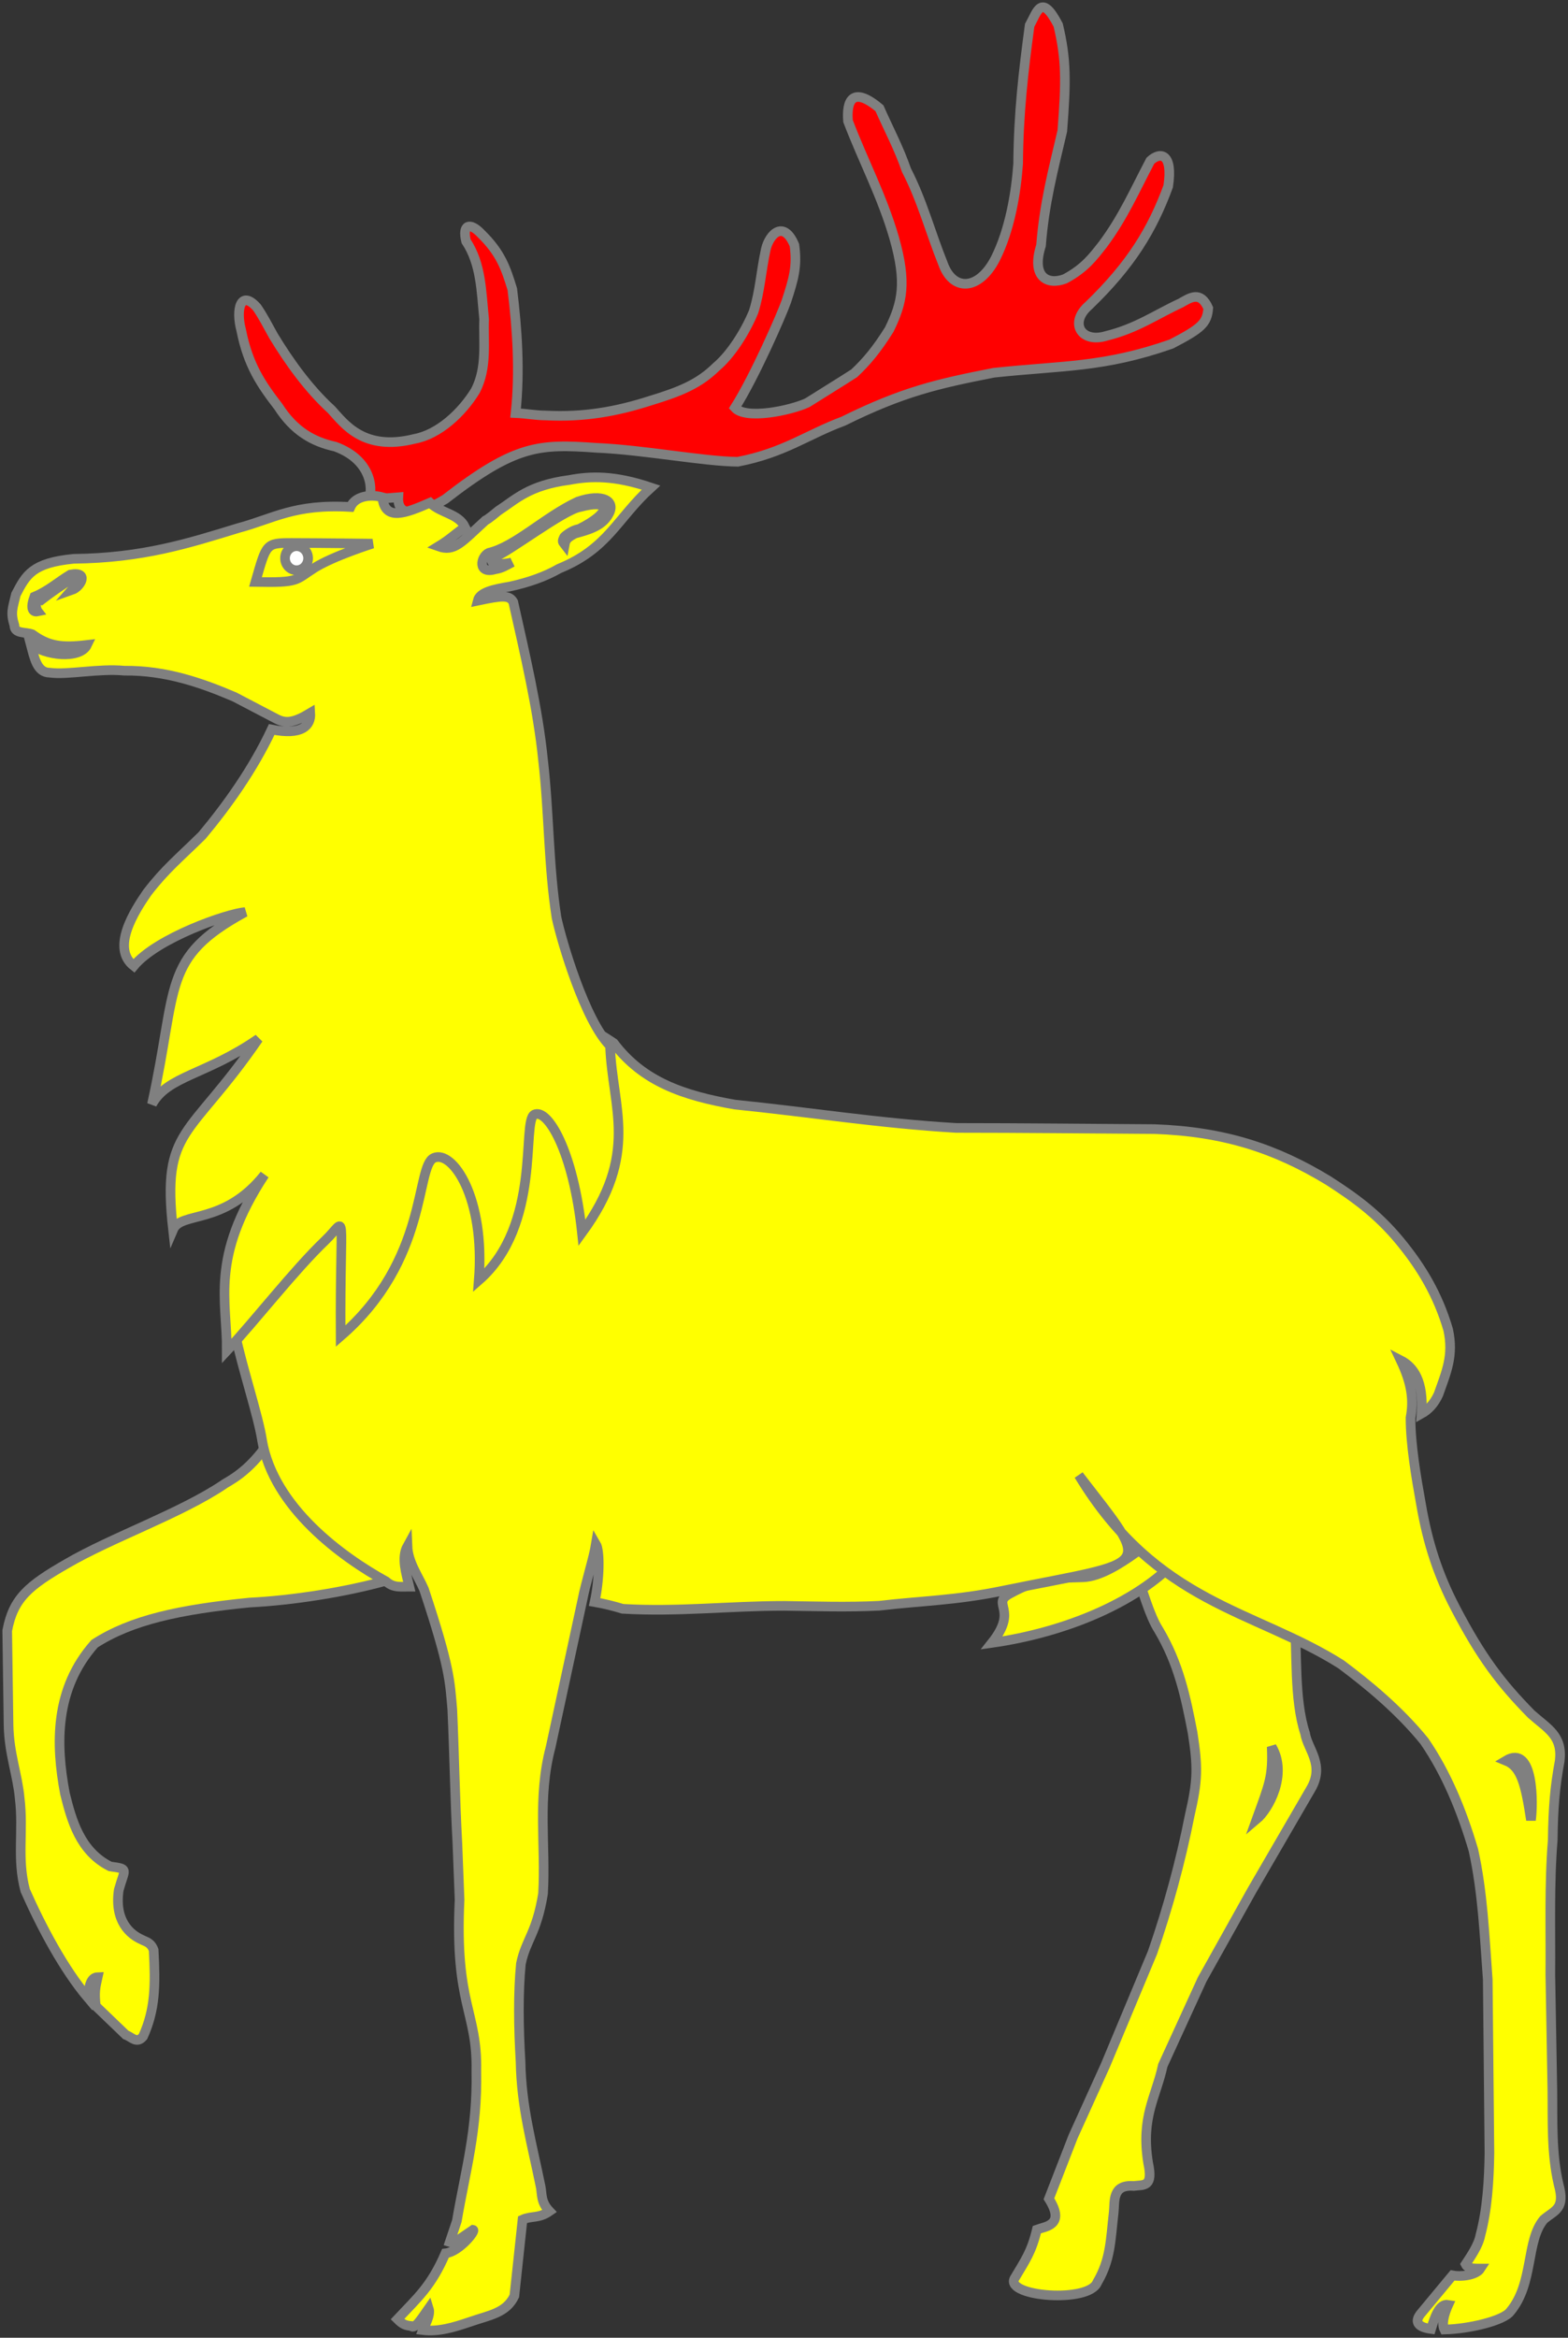 <?xml version="1.0" encoding="UTF-8" standalone="no"?>
<svg
   xmlns:dc="http://purl.org/dc/elements/1.1/"
   xmlns:cc="http://creativecommons.org/ns#"
   xmlns:rdf="http://www.w3.org/1999/02/22-rdf-syntax-ns#"
   xmlns:svg="http://www.w3.org/2000/svg"
   xmlns="http://www.w3.org/2000/svg"
   id="svg2"
   version="1.0"
   width="162.929"
   height="242.803">
  <rect width="100%" height="100%" fill="#333333" stroke="none"/>
  <desc
     id="desc4">Flag of Canton of Valais (Wallis)</desc>
  <defs
     id="defs6" />
  <g
     transform="translate(-153.787,-252.771)"
     style="display:inline"
     id="layer3" />
  <g
     transform="translate(-153.787,-252.771)"
     style="display:inline"
     id="layer4">
    <g
       id="body">
      <g
         style="stroke:#808080;stroke-width:1;stroke-miterlimit:4;stroke-dasharray:none;stroke-opacity:1;display:inline"
         id="attired"
         transform="translate(60.632,102.51)">
        <path
           style="fill:#ff0000;fill-opacity:1;fill-rule:evenodd;stroke:#808080;stroke-width:1;stroke-miterlimit:4;stroke-dasharray:none;stroke-opacity:1"
           d="M 131.422,202.157 C 131.889,201.519 132.058,198.139 127.981,196.647 C 125.643,196.137 123.698,195.014 122.084,192.499 C 120.342,190.24 118.941,188.228 118.22,184.564 C 117.631,182.392 118.168,180.291 119.856,182.198 C 120.501,183.132 120.971,184.075 121.566,185.14 C 123.223,187.868 125.213,190.64 127.594,192.814 C 128.96,194.303 130.954,197.165 136.245,195.839 C 138.752,195.371 141.164,193.125 142.564,190.824 C 143.796,188.439 143.371,185.803 143.46,183.418 C 143.164,180.478 143.16,177.701 141.587,175.315 C 141.164,173.612 141.957,173.289 143.145,174.532 C 145.185,176.534 145.706,178.084 146.388,180.302 C 146.896,184.434 147.196,188.817 146.729,193.162 C 147.748,193.203 148.833,193.413 149.854,193.413 C 153.848,193.624 157.281,192.988 160.724,191.879 C 163.952,190.901 165.814,190.093 167.558,188.387 C 169.129,187.068 170.609,184.693 171.458,182.647 C 172.136,180.517 172.227,178.422 172.738,176.12 C 173.119,174.543 174.599,173.086 175.701,175.722 C 176.009,177.937 175.62,179.247 174.855,181.59 C 174.389,182.911 171.598,189.33 169.518,192.613 C 170.658,193.877 175.304,192.901 177.046,192.092 C 178.447,191.2 180.466,189.97 181.911,189.034 C 183.184,187.843 184.257,186.568 185.563,184.477 C 186.923,181.684 187.392,179.634 186.073,174.988 C 184.8,170.599 182.845,166.971 181.272,162.837 C 181.103,160.81 181.68,159.113 184.538,161.504 C 185.515,163.719 186.538,165.599 187.346,167.943 C 188.96,171.053 189.851,174.456 191.126,177.61 C 192.151,180.552 194.84,180.476 196.571,177.152 C 198.101,174.126 198.737,170.255 198.948,167.273 C 198.99,161.948 199.504,157.673 200.143,152.9 C 200.938,151.472 201.351,149.504 203.106,152.851 C 203.96,156.427 203.937,158.705 203.538,163.863 C 202.604,167.868 201.666,171.368 201.327,175.757 C 200.277,179.065 202.025,179.908 203.811,179.226 C 205.892,178.119 206.773,176.891 207.748,175.656 C 209.872,172.802 211.026,170.108 212.687,166.957 C 213.718,165.997 215.058,166.173 214.539,169.617 C 212.881,174.132 210.668,177.769 206.291,181.988 C 204.208,183.795 205.514,185.944 208.107,185.15 C 211.251,184.384 213.325,182.892 215.834,181.742 C 216.812,181.189 217.884,180.418 218.703,182.266 C 218.577,183.8 218.062,184.338 214.867,185.992 C 207.814,188.462 203.559,188.209 196.421,188.976 C 190.558,190.126 186.991,190.936 180.784,194.005 C 177.003,195.41 174.657,197.284 169.811,198.222 C 166.201,198.181 160.085,196.985 155.113,196.772 C 149.165,196.347 146.712,196.448 139.403,202.114 C 136.183,204.053 134.432,203.809 134.544,201.909 L 131.409,202.16"
           id="path2395" />
      </g>
      <path
         style="fill:#ffff00;fill-opacity:1;fill-rule:evenodd;stroke:#808080;stroke-width:1;stroke-miterlimit:4;stroke-dasharray:none;stroke-opacity:1;display:inline"
         d="M 288.27,420.769 C 288.613,424.292 288.216,429.188 289.398,432.806 C 289.652,434.466 291.495,436.068 289.964,438.625 L 283.878,449.098 L 278.705,458.353 L 274.615,467.286 C 273.894,470.61 272.322,472.627 273.086,477.399 C 273.638,479.954 272.673,479.681 271.569,479.809 C 269.323,479.643 269.635,481.419 269.513,482.534 C 269.174,485.473 269.201,487.439 267.8,489.826 C 266.951,491.998 258.316,491.316 259.182,489.454 C 260.35,487.495 260.976,486.641 261.528,484.339 C 262.418,484.008 264.524,483.91 262.782,481.14 L 265.289,474.69 L 268.649,467.276 L 273.541,455.568 C 275.111,451.053 276.467,446.114 277.404,441.34 C 278.253,437.676 278.263,436.321 277.709,432.742 C 276.988,428.994 276.26,425.541 274.177,422.047 C 272.276,419.099 271.509,411.757 268.184,411.771 C 274.743,410.447 282.368,417.525 288.27,420.765 L 288.27,420.769 z M 285.928,434.193 C 286.067,437.289 285.676,438.091 284.362,441.721 C 285.602,440.683 287.623,437.055 285.928,434.193 z "
         id="path3142" />
      <path
         style="fill:#ffff00;fill-opacity:1;fill-rule:evenodd;stroke:#808080;stroke-width:1;stroke-linecap:butt;stroke-linejoin:miter;stroke-opacity:1"
         d="M 275.464,411.534 C 274.414,411.634 269.724,416.457 266.345,416.589 C 263.68,416.693 261.965,416.499 258.701,418.3 C 256.714,419.397 259.672,419.858 256.856,423.404 C 264.234,422.359 272.408,419.233 276.823,413.951 C 278.23,411.95 278.345,411.534 275.464,411.534 z "
         id="path3144" />
      <path
         style="fill:#ffff00;fill-opacity:1;fill-rule:evenodd;stroke:#808080;stroke-width:1;stroke-miterlimit:4;stroke-dasharray:none;stroke-opacity:1;display:inline"
         d="M 193.956,416.937 C 189.634,418.145 184.151,418.997 179.715,419.217 C 172.448,419.94 167.44,421.019 163.615,423.489 C 159.451,428.177 159.559,433.911 160.538,439.067 C 161.216,441.791 162.092,445.049 165.238,446.626 C 167.218,446.895 166.751,446.825 166.126,449.065 C 165.659,452.261 167.269,453.684 168.544,454.237 C 168.927,454.449 169.456,454.497 169.753,455.307 C 169.95,458.977 169.923,461.478 168.65,464.29 C 167.986,465.082 167.47,464.329 166.858,464.118 L 163.739,461.119 C 163.574,459.625 163.702,459.184 163.936,458.123 C 163.287,458.145 163.012,458.856 162.946,460.289 C 160.41,457.292 158.104,452.947 156.409,449.123 C 155.514,445.799 156.254,442.96 155.828,439.508 C 155.618,437.164 154.719,434.839 154.675,431.942 L 154.537,422.132 C 155.173,418.767 156.744,417.472 160.738,415.172 C 165.413,412.444 172.516,409.987 177.022,406.961 C 177.391,406.651 179.539,405.804 181.694,402.595 L 193.956,416.937 z "
         id="path3140" />
      <path
         style="fill:#ffff00;fill-opacity:1;fill-rule:evenodd;stroke:#808080;stroke-width:1;stroke-miterlimit:4;stroke-dasharray:none;stroke-opacity:1;display:inline"
         d="M 181.023,402.379 C 180.631,399.842 178.998,394.977 178.221,391.305 C 183.071,389.913 186.238,340.237 217.549,361.101 C 220.607,365.149 224.831,366.56 230.144,367.497 C 237.793,368.263 245.103,369.45 253.135,369.919 C 259.976,369.919 266.862,369.998 273.746,370.041 C 280.969,370.296 286.307,372.047 291.79,375.373 C 294.51,377.12 296.898,378.838 299.194,381.608 C 301.488,384.377 303.197,387.247 304.262,390.869 C 304.855,393.596 304.061,395.295 303.253,397.598 C 302.802,398.582 302.185,399.216 301.495,399.596 C 301.739,396.214 300.661,394.736 299.335,394.054 C 300.449,396.402 300.711,398.133 300.353,400.022 C 300.353,402.791 300.939,406.21 301.447,409.022 C 302.127,412.984 303.193,416.304 305.022,419.798 C 307.698,424.91 309.724,427.581 312.911,430.82 C 314.653,432.354 316.155,433.054 315.857,435.652 C 315.349,438.379 315.173,440.524 315.13,443.89 C 314.75,448.573 314.923,453.183 314.88,457.871 L 315.091,469.797 C 315.132,473.033 314.975,476.364 315.737,479.644 C 316.459,482.199 315.341,482.313 314.194,483.293 C 312.325,485.509 313.175,489.92 310.71,492.861 C 310.009,493.808 306.448,494.662 303.863,494.722 C 303.499,494.003 304.051,492.637 304.274,492.152 C 303.348,491.991 302.871,493.416 302.49,494.662 C 301.288,494.504 300.668,494.029 301.391,493.105 L 304.718,489.099 C 305.479,489.259 307.157,489.124 307.624,488.385 C 307.144,488.383 306.318,488.451 306.078,487.948 C 306.624,487.112 307.427,485.96 307.614,484.922 C 308.335,482.239 308.51,479.18 308.552,476.409 L 308.378,458.385 C 308.04,453.826 307.864,449.356 306.886,444.924 C 305.655,440.748 304.045,436.894 301.792,433.614 C 299.201,430.418 295.933,427.715 293.127,425.627 C 284.126,419.941 273.994,419.399 265.885,405.992 C 273.65,416.066 273.698,414.774 258.023,417.98 C 253.137,419.002 249.477,419.035 245.142,419.547 C 241.87,419.717 238.52,419.601 235.29,419.559 C 229.553,419.559 224.217,420.206 218.48,419.864 C 217.59,419.586 216.503,419.321 215.573,419.161 C 216.083,416.87 216.147,413.867 215.709,413.133 C 215.463,414.64 214.651,417.145 214.291,419.006 L 211.001,434.237 C 209.6,439.521 210.512,444.503 210.214,449.447 C 209.547,453.579 208.439,454.216 207.914,456.729 C 207.616,459.753 207.666,463.331 207.878,466.91 C 207.962,471.639 209.067,475.468 209.96,479.858 C 210.129,480.666 209.948,481.455 210.881,482.435 C 209.755,483.223 209.02,482.879 208.083,483.306 L 207.234,491.234 C 206.384,493.022 204.628,493.226 202.673,493.907 C 200.865,494.523 199.329,494.973 197.713,494.778 C 197.833,494.434 198.587,493.29 198.337,492.517 C 197.701,493.418 196.88,494.776 196.521,494.353 C 195.954,494.301 195.657,494.214 195.084,493.644 C 197.167,491.42 198.585,490.26 200.073,486.808 C 201.491,486.663 203.295,484.425 202.938,484.368 C 201.987,484.99 201.034,485.811 200.521,485.643 L 201.257,483.447 C 202.148,478.206 203.411,474.03 203.283,467.851 C 203.408,461.673 201.03,461.033 201.54,450.082 L 201.315,444.256 C 201.061,439.612 200.995,434.968 200.784,430.323 C 200.53,427.426 200.567,426.023 197.845,417.839 C 197.238,416.442 196.19,415.044 196.122,413.351 C 195.452,414.557 196.008,416.256 196.316,417.56 C 195.466,417.551 194.685,417.729 193.898,417.013 C 189.345,414.497 182.216,409.358 181.017,402.368 L 181.023,402.379 z M 310.263,435.632 C 311.855,436.278 312.288,438.023 312.869,441.807 C 313.094,440.275 313.212,433.854 310.263,435.632 z "
         id="path3156" />
      <path
         style="fill:#ffff00;fill-opacity:1;fill-rule:evenodd;stroke:#808080;stroke-width:1;stroke-miterlimit:4;stroke-dasharray:none;stroke-opacity:1;display:inline"
         d="M 177.354,393.078 C 177.385,387.829 175.61,383.392 181.272,374.781 C 177.037,380.092 172.594,378.538 171.767,380.488 C 170.57,369.848 173.47,371.092 180.639,360.66 C 175.237,364.417 171.186,364.501 169.579,367.458 C 172.299,355.204 170.52,352.258 179.252,347.504 C 177.452,347.641 170.112,350.173 167.688,353.095 C 165.308,351.232 167.744,347.415 169.091,345.471 C 170.959,343.042 172.369,341.925 174.791,339.54 C 177.407,336.405 180.081,332.665 182.018,328.541 C 185.124,329.162 186.12,328.174 186.029,326.821 C 184.369,327.82 183.53,327.942 182.57,327.465 C 181.096,326.694 179.621,325.924 178.145,325.151 C 174.745,323.702 171.038,322.386 166.702,322.43 C 164.069,322.175 160.789,322.892 158.963,322.637 C 157.625,322.637 157.353,321.093 156.966,319.638 C 158.392,320.87 162.114,321.268 162.833,319.757 C 160.142,320.076 158.813,319.869 157.127,318.646 C 156.45,318.391 155.284,318.627 155.284,317.732 C 154.86,316.368 155.104,315.956 155.443,314.507 C 156.505,312.462 157.156,311.232 161.432,310.811 C 168.614,310.728 173.362,309.207 178.504,307.63 C 182.2,306.65 184.337,305.083 190.202,305.425 C 190.734,304.244 192.344,304.094 193.516,304.414 C 193.771,306.971 195.955,306.065 198.464,304.986 C 199.611,306.092 201.427,306.113 202.107,307.518 C 200.89,308.363 200.619,308.738 199.34,309.52 C 201.016,310.117 201.735,309.095 204.227,306.826 C 204.527,306.695 205.36,305.989 205.573,305.818 C 207.356,304.669 208.696,303.179 212.945,302.623 C 215.195,302.198 217.648,302.136 221.43,303.413 C 217.905,306.608 216.987,309.739 211.887,311.826 C 210.413,312.674 208.685,313.267 206.786,313.685 C 205.056,313.979 203.645,314.273 203.422,315.16 C 206.026,314.609 206.71,314.57 207.119,315.295 C 208.284,320.513 209.673,326.328 210.213,331.697 C 210.849,337.192 210.764,342.616 211.614,348.07 C 212.165,350.625 214.583,358.792 217.177,361.39 C 217.403,367.852 220.284,372.563 214.259,380.812 C 213.35,372.219 210.658,367.862 209.313,368.532 C 207.968,369.201 210.113,380.012 203.535,385.751 C 204.217,377.136 200.794,372.194 198.871,373.033 C 196.949,373.873 198.34,383.631 189.182,391.547 C 189.098,377.849 189.953,379.34 187.587,381.601 C 184.343,384.701 180.231,390.025 177.354,393.078 z M 212.403,308.556 C 212.374,308.529 213.292,307.775 213.914,307.734 C 217.405,306.018 217.376,304.538 214.071,305.429 C 212.399,305.669 206.474,310.216 205.164,310.622 C 204.095,311.605 206.59,311.358 207.028,311.159 C 206.482,311.439 205.949,311.799 205.249,311.895 C 203.38,312.448 203.719,310.574 204.571,310.191 C 207.331,309.553 210.434,306.442 213.834,304.866 C 216.425,303.972 217.828,304.824 217.02,306.186 C 216.342,307.462 214.769,307.848 213.536,308.187 C 212.756,308.596 212.56,308.811 212.468,309.314 C 212.256,309.035 212.155,309.068 212.405,308.556 L 212.403,308.556 z M 161.252,314.056 C 162.003,313.217 161.984,312.671 161.3,312.823 C 160.145,313.59 159.076,314.306 158.063,315.094 C 157.353,314.864 157.468,315.958 157.712,316.271 C 157.068,316.41 156.972,315.772 157.355,314.75 C 158.799,314.155 159.818,313.217 161.093,312.45 C 163.089,312.069 162.197,313.727 161.252,314.056 z "
         id="path3136" />
      <path
         style="fill:#ffffff;fill-opacity:1;stroke:#808080;stroke-width:1;stroke-miterlimit:4;stroke-dasharray:none;stroke-opacity:1"
         id="path5098"
         d="m 27.393,57.274 a 1.198,1.248 0 0 1 -1.198,1.248 1.198,1.248 0 0 1 -1.198,-1.248 1.198,1.248 0 0 1 1.198,-1.248 1.198,1.248 0 0 1 1.198,1.248 z"
         transform="translate(158.409,253.475)" />
      <path
         id="path5096"
         d="M 180.333,313.216 C 181.485,309.228 181.383,309.163 184.135,309.164 C 186.887,309.166 192.494,309.236 192.494,309.236 C 192.494,309.236 188.408,310.517 186.422,311.776 C 184.437,313.036 184.914,313.303 180.333,313.216 z "
         style="fill:none;fill-rule:evenodd;stroke:#808080;stroke-width:1;stroke-linecap:butt;stroke-linejoin:miter;stroke-miterlimit:4;stroke-dasharray:none;stroke-opacity:1;display:inline" />
    </g>
  </g>
  <g
     transform="translate(-153.787,-252.771)"
     style="display:inline"
     id="layer2" />
  <g
     transform="translate(-153.787,-252.771)"
     style="display:inline"
     id="layer1" />
</svg>
